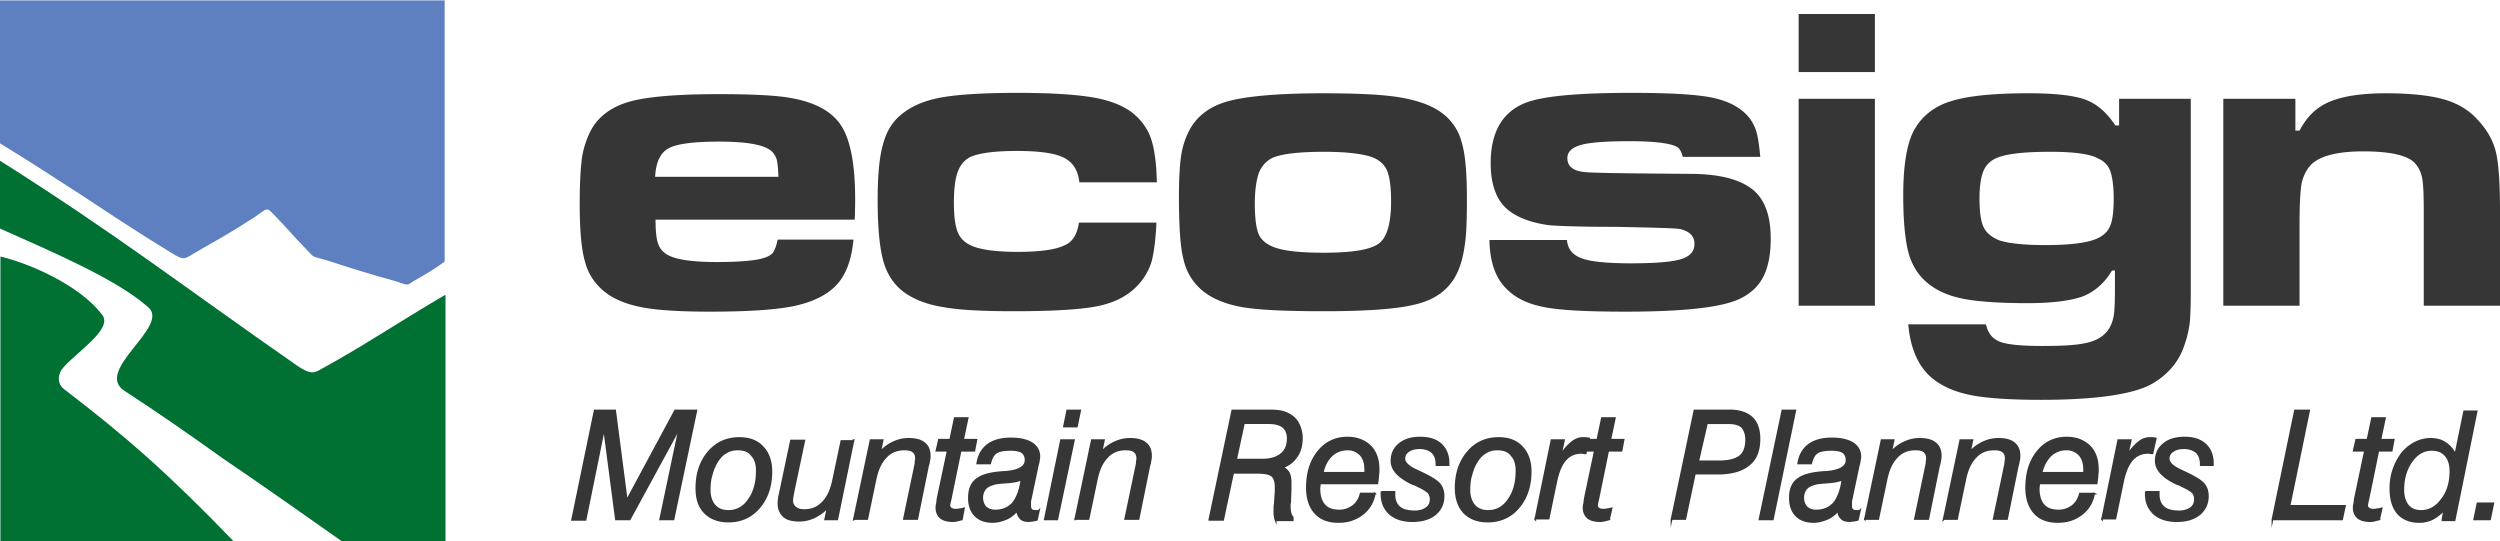 <svg xmlns="http://www.w3.org/2000/svg" fill="none" viewBox="0 0 217 47"><g clip-path="url(#a)"><path fill="#363636" d="m214.757 45.086.29-1.398h1.374l-.289 1.398h-1.375Zm-2.062-4.196c0-.589-.144-1.03-.434-1.361-.289-.332-.687-.479-1.193-.479-.688 0-1.266.331-1.737.994-.47.662-.723 1.472-.723 2.466 0 .589.145 1.03.398 1.361.289.332.651.479 1.121.479.724 0 1.339-.331 1.809-.994.506-.625.759-1.472.759-2.466Zm-.687 4.196.145-.846a3.396 3.396 0 0 1-1.013.81c-.362.183-.76.257-1.158.257-.795 0-1.41-.258-1.844-.736-.434-.515-.651-1.215-.651-2.135 0-.589.072-1.14.253-1.656.181-.552.434-.994.723-1.399a3.61 3.61 0 0 1 1.158-.957c.434-.22.904-.33 1.374-.33.471 0 .905.11 1.23.33.362.221.651.553.904.994l.76-3.717h1.085l-1.917 9.459h-1.049v-.074Zm-5.498 0-.434.11c-.145.037-.253.037-.362.037-.47 0-.832-.11-1.049-.294-.217-.184-.362-.479-.362-.847 0-.073 0-.184.037-.33.036-.148.036-.295.072-.516l.868-4.122h-.977l.217-.957h.977l.398-1.877h1.121l-.398 1.877h1.158l-.181.957h-1.157l-.869 4.232c-.036.11-.036.184-.072.295 0 .073-.036.147-.036.184 0 .11.036.22.145.294.072.074.217.11.397.11.109 0 .217 0 .326-.036.109 0 .253-.037.398-.074l-.217.957Zm-9.26 0 1.953-9.459h1.23l-1.7 8.281h4.811l-.254 1.178h-6.04Zm-10.925-2.392h1.049v.22c0 .48.145.847.435 1.105.289.257.759.368 1.338.368.434 0 .76-.11 1.013-.295.253-.184.362-.441.362-.773a.918.918 0 0 0-.181-.552c-.145-.147-.434-.33-.977-.589-.072-.036-.181-.11-.362-.147-1.266-.589-1.881-1.251-1.881-2.024 0-.589.217-1.104.688-1.472.434-.368 1.049-.552 1.808-.552.76 0 1.375.184 1.809.589.434.404.651.956.651 1.656v.147h-1.049v-.037c0-.478-.109-.81-.362-1.067-.253-.22-.615-.368-1.085-.368-.398 0-.723.074-.977.258a.741.741 0 0 0-.361.662c0 .331.361.7 1.121 1.03l.072.037c.977.442 1.592.81 1.845 1.105.253.294.362.662.362 1.067 0 .662-.253 1.178-.724 1.582-.506.405-1.157.59-1.989.59-.832 0-1.483-.221-1.953-.626-.471-.442-.724-.994-.724-1.73v-.147c.073 0 .072-.037.072-.037Zm-3.87 2.392 1.411-6.883h1.085l-.289 1.289c.361-.552.723-.92 1.012-1.141.29-.221.579-.331.905-.331h.253c.072 0 .181.036.289.036l-.289 1.288h-.036c-.145 0-.253-.036-.326-.036-.542 0-1.013.184-1.374.589-.362.404-.615.993-.796 1.803l-.687 3.313h-1.158v.073Zm-.687-2.245c-.145.773-.507 1.362-1.085 1.803-.579.442-1.266.663-2.062.663-.905 0-1.556-.258-2.026-.773-.47-.515-.723-1.251-.723-2.208 0-1.288.325-2.319.976-3.129s1.519-1.214 2.532-1.214c.832 0 1.483.257 1.99.736.506.515.723 1.178.723 2.024 0 .147 0 .331-.036.552 0 .184-.036.405-.072.663h-4.992v.037c0 .184-.036.33-.036.404 0 .626.144 1.105.434 1.436.289.331.723.478 1.302.478.47 0 .832-.147 1.194-.405.325-.257.542-.625.651-1.067h1.23Zm-4.558-1.803h3.69v-.295c0-.552-.145-.957-.398-1.251a1.514 1.514 0 0 0-1.122-.479 1.99 1.99 0 0 0-1.374.516c-.362.368-.651.846-.796 1.508Zm-8.501 4.048 1.447-6.883h1.049l-.217 1.031c.362-.405.76-.662 1.158-.846a3.075 3.075 0 0 1 1.302-.295c.615 0 1.049.11 1.375.368.325.258.47.626.47 1.104 0 .11 0 .221-.036.368-.037.148-.037.295-.109.479l-.94 4.637h-1.158l.941-4.49c.036-.184.072-.294.072-.442 0-.11.036-.22.036-.33 0-.258-.072-.443-.253-.59-.181-.147-.434-.184-.76-.184-.651 0-1.193.221-1.591.663-.434.441-.724 1.067-.905 1.914l-.723 3.46h-1.158v.036Zm-6.836 0 1.447-6.883h1.049l-.217 1.031a3.451 3.451 0 0 1 1.157-.846 3.075 3.075 0 0 1 1.302-.295c.615 0 1.049.11 1.375.368.325.258.47.626.47 1.104 0 .11 0 .221-.036.368-.036.148-.036.295-.109.479l-.94 4.637h-1.158l.941-4.49c.036-.184.072-.294.072-.442 0-.11.036-.22.036-.33 0-.258-.072-.443-.253-.59-.181-.147-.434-.184-.759-.184-.651 0-1.194.221-1.592.663-.434.441-.723 1.067-.904 1.914l-.724 3.46h-1.157v.036Zm-2.315-.773c-.29.331-.615.59-.977.736-.362.148-.76.258-1.157.258-.652 0-1.158-.184-1.52-.552-.361-.368-.542-.884-.542-1.546 0-.736.217-1.288.687-1.62.47-.367 1.23-.551 2.315-.625h.072c1.23-.074 1.845-.442 1.845-1.03 0-.295-.108-.516-.289-.663-.217-.147-.543-.22-.977-.22-.615 0-1.049.073-1.302.257-.253.184-.398.478-.507.92h-1.121c.109-.736.434-1.252.904-1.62.507-.368 1.158-.552 2.026-.552.796 0 1.375.148 1.809.405.434.295.651.663.651 1.178 0 .074 0 .147-.036.258 0 .11-.036.294-.109.552l-.615 2.907c-.036.11-.036.184-.036.295v.294c0 .11.036.221.109.295.072.073.18.11.361.11h.145c.036 0 .108 0 .145-.037l-.181.81c-.109.037-.217.037-.326.074-.108 0-.253.036-.398.036-.289 0-.542-.073-.687-.22-.217-.221-.289-.405-.289-.7Zm.361-2.687c-.325.148-.795.221-1.338.258-.543.037-.94.074-1.085.147-.326.074-.579.221-.724.405a1.233 1.233 0 0 0-.253.773c0 .331.109.589.29.81.217.184.47.294.832.294.651 0 1.157-.22 1.555-.662.362-.479.615-1.141.723-2.025Zm-7.198 3.46 1.99-9.459h1.121l-1.953 9.46h-1.158Zm-7.632 0 1.989-9.459h3.075c.832 0 1.483.221 1.917.626.434.405.651 1.03.651 1.84 0 .994-.289 1.767-.904 2.245-.615.515-1.52.773-2.713.773h-1.99l-.832 3.938h-1.193v.037Zm2.315-5.042h1.844c.796 0 1.375-.147 1.773-.442.362-.294.543-.773.543-1.435 0-.516-.145-.847-.362-1.104-.253-.221-.651-.332-1.194-.332h-1.845l-.759 3.313Zm-7.741 5.042-.434.11c-.145.037-.254.037-.362.037-.47 0-.832-.11-1.049-.294-.217-.184-.362-.479-.362-.847 0-.073 0-.184.036-.33.037-.148.037-.295.073-.516l.868-4.122h-.977l.217-.957h.977l.398-1.877h1.121l-.398 1.877h1.158l-.181.957h-1.158l-.868 4.232c-.036.11-.036.184-.072.295 0 .073-.036.147-.036.184 0 .11.036.22.144.294.109.074.217.11.398.11.109 0 .217 0 .326-.036.108 0 .253-.037.398-.074l-.217.957Zm-6.403 0 1.411-6.883h1.085l-.289 1.289c.361-.552.723-.92 1.013-1.141.289-.221.578-.331.904-.331h.253c.072 0 .181.036.289.036l-.289 1.288h-.036c-.145 0-.253-.036-.326-.036-.542 0-1.013.184-1.374.589-.362.404-.615.993-.796 1.803l-.687 3.313h-1.158v.073Zm-6.909-2.724c0-1.288.362-2.318 1.049-3.128.687-.81 1.592-1.215 2.677-1.215.868 0 1.555.258 2.026.773.506.516.759 1.252.759 2.135 0 1.288-.361 2.319-1.049 3.129-.687.81-1.591 1.214-2.677 1.214-.868 0-1.555-.258-2.061-.773-.471-.515-.724-1.214-.724-2.135Zm3.617-3.349c-.361 0-.687.074-.976.258-.29.147-.543.405-.76.736a3.833 3.833 0 0 0-.506 1.178c-.145.441-.181.883-.181 1.325 0 .589.145 1.03.434 1.361.289.332.687.479 1.194.479.723 0 1.338-.331 1.772-.994.47-.662.687-1.472.687-2.503 0-.588-.144-1.03-.434-1.325-.253-.367-.687-.515-1.23-.515Zm-9.983 3.68h1.049v.222c0 .478.144.846.434 1.104.289.257.759.368 1.338.368.434 0 .76-.11 1.013-.295.253-.184.362-.441.362-.773a.918.918 0 0 0-.181-.552c-.145-.147-.434-.33-.977-.589-.072-.036-.181-.11-.361-.147-1.266-.589-1.881-1.251-1.881-2.024 0-.589.217-1.104.687-1.472.434-.368 1.049-.552 1.808-.552.76 0 1.375.184 1.809.589.434.404.651.956.651 1.656v.147h-1.049v-.037c0-.478-.108-.81-.362-1.067-.253-.22-.614-.368-1.085-.368-.398 0-.723.074-.976.258a.74.74 0 0 0-.362.662c0 .331.362.7 1.121 1.03l.073.037c.976.442 1.591.81 1.844 1.105.254.294.362.662.362 1.067 0 .662-.253 1.178-.723 1.582-.507.405-1.158.59-1.99.59-.832 0-1.483-.221-1.953-.626-.47-.442-.724-.994-.724-1.73v-.147c.073 0 .073-.037.073-.037Zm-.651.148c-.145.773-.507 1.362-1.086 1.803-.578.442-1.266.663-2.061.663-.905 0-1.556-.258-2.026-.773-.47-.515-.723-1.251-.723-2.208 0-1.288.325-2.319.976-3.129s1.519-1.214 2.532-1.214c.832 0 1.483.257 1.99.736.506.515.723 1.178.723 2.024 0 .147 0 .331-.036.552 0 .184-.036.405-.072.663h-4.992v.037c0 .184-.036.33-.036.404 0 .626.144 1.105.434 1.436.289.331.723.478 1.302.478.47 0 .832-.147 1.194-.405.325-.257.542-.625.651-1.067h1.23Zm-4.522-1.803h3.69v-.295c0-.552-.145-.957-.398-1.251a1.514 1.514 0 0 0-1.122-.479c-.542 0-1.012.184-1.374.516-.398.368-.651.846-.796 1.508Zm-9.839 4.048 1.99-9.459h3.183c.506 0 .904.037 1.193.11.254.074.507.185.724.332.325.22.543.478.687.81.145.33.253.699.253 1.14 0 .626-.144 1.178-.434 1.583a2.32 2.32 0 0 1-1.23.957c.254.147.435.294.543.515.109.221.145.516.145.884v.478l-.036.957c0 .147 0 .258-.037.331v.258c0 .258.037.478.073.589.036.147.108.22.181.331v.258h-1.483a1.068 1.068 0 0 1-.073-.332c-.036-.11-.036-.22-.036-.368v-.294c0-.11 0-.258.036-.442l.073-1.067v-.368c0-.479-.109-.81-.326-.994-.217-.184-.687-.258-1.375-.258h-1.989l-.868 4.086h-1.194v-.037Zm2.315-5.19h2.243c.723 0 1.266-.147 1.664-.478.398-.294.579-.773.579-1.362 0-.441-.145-.773-.398-.993-.29-.221-.688-.332-1.23-.332h-2.171l-.687 3.166Zm-13.962 5.19 1.446-6.883h1.05l-.218 1.031a3.46 3.46 0 0 1 1.158-.846 3.075 3.075 0 0 1 1.302-.295c.615 0 1.05.11 1.375.368.325.258.47.626.47 1.104 0 .11 0 .221-.036.368-.036.148-.036.295-.109.479l-.94 4.637h-1.158l.94-4.49c.037-.184.073-.294.073-.442 0-.11.036-.22.036-.33 0-.258-.072-.443-.253-.59-.18-.147-.434-.184-.76-.184-.65 0-1.193.221-1.591.663-.434.441-.724 1.067-.904 1.914l-.724 3.46h-1.157v.036Zm-2.641 0 1.41-6.883h1.122l-1.447 6.883h-1.085Zm1.664-8.06.29-1.399h1.12l-.289 1.399H92.35Zm-4.052 7.287c-.289.331-.614.59-.976.736-.362.148-.76.258-1.158.258-.65 0-1.157-.184-1.519-.552-.362-.368-.543-.884-.543-1.546 0-.736.218-1.288.688-1.62.47-.367 1.23-.551 2.315-.625h.072c1.23-.074 1.845-.442 1.845-1.03 0-.295-.109-.516-.29-.663-.216-.147-.542-.22-.976-.22-.615 0-1.05.073-1.302.257-.254.184-.398.478-.507.92h-1.121c.108-.736.434-1.252.904-1.62.507-.368 1.158-.552 2.026-.552.796 0 1.374.148 1.809.405.434.295.65.663.65 1.178 0 .074 0 .147-.035.258 0 .11-.037.294-.11.552l-.614 2.907c-.036.11-.036.184-.036.295v.294c0 .11.036.221.108.295.073.073.181.11.362.11h.145c.036 0 .108 0 .144-.037l-.18.81c-.109.037-.217.037-.326.074-.108 0-.253.036-.398.036-.29 0-.543-.073-.687-.22-.181-.221-.29-.405-.29-.7Zm.362-2.687c-.325.148-.796.221-1.338.258-.543.037-.94.074-1.085.147-.326.074-.58.221-.724.405a1.228 1.228 0 0 0-.253.773c0 .331.109.589.29.81.216.184.47.294.831.294.651 0 1.158-.22 1.556-.662.361-.479.615-1.141.723-2.025Zm-5.172 3.46-.435.11c-.144.037-.253.037-.361.037-.47 0-.832-.11-1.05-.294-.216-.184-.361-.479-.361-.847 0-.073 0-.184.036-.33.036-.148.036-.295.072-.516l.869-4.122h-.977l.217-.957h.977l.398-1.877h1.12l-.397 1.877h1.158l-.181.957h-1.194l-.868 4.232c-.036.11-.036.184-.073.295 0 .073-.036.147-.036.184 0 .11.037.22.145.294.108.074.217.11.398.11.108 0 .217 0 .325-.036.109 0 .254-.037.398-.074l-.18.957Zm-9.37 0 1.448-6.883h1.049l-.217 1.031a3.46 3.46 0 0 1 1.157-.846 3.075 3.075 0 0 1 1.302-.295c.615 0 1.05.11 1.375.368.326.258.47.626.47 1.104 0 .11 0 .221-.036.368-.036.148-.036.295-.109.479l-.94 4.637h-1.157l.94-4.49c.036-.184.072-.294.072-.442 0-.11.036-.22.036-.33 0-.258-.072-.443-.253-.59-.18-.147-.434-.184-.76-.184-.65 0-1.193.221-1.59.663-.435.441-.724 1.067-.905 1.914l-.724 3.46h-1.157v.036Zm-.035-6.883-1.411 6.883h-1.05l.218-1.03a4.06 4.06 0 0 1-1.158.846 3.076 3.076 0 0 1-1.302.294c-.579 0-1.049-.11-1.338-.368-.29-.257-.47-.625-.47-1.104 0-.147 0-.257.036-.405 0-.147.036-.294.072-.441l.977-4.638h1.157l-.94 4.454v.037c-.073.33-.109.552-.109.736a.72.72 0 0 0 .29.589c.18.147.434.22.76.22.65 0 1.157-.22 1.59-.662.435-.442.724-1.067.905-1.914l.724-3.423h1.049v-.074Zm-13.637 4.16c0-1.289.361-2.32 1.048-3.129.688-.81 1.592-1.215 2.677-1.215.868 0 1.556.258 2.026.773.506.516.76 1.252.76 2.135 0 1.288-.362 2.319-1.05 3.129-.687.81-1.591 1.214-2.676 1.214-.868 0-1.556-.258-2.062-.773-.507-.515-.724-1.214-.724-2.135Zm3.58-3.35c-.361 0-.687.074-.976.258-.29.147-.543.405-.76.736a3.845 3.845 0 0 0-.506 1.178c-.145.441-.181.883-.181 1.325 0 .589.145 1.03.434 1.361.29.332.687.479 1.194.479.723 0 1.338-.331 1.772-.994.47-.662.688-1.472.688-2.503 0-.588-.145-1.03-.434-1.325-.254-.367-.688-.515-1.23-.515Zm-14.36 6.073 1.953-9.459h1.773l1.013 7.803 4.196-7.803h1.844l-1.989 9.46h-1.157l1.519-7.215c.036-.184.108-.368.144-.515.037-.147.109-.294.145-.442l-4.45 8.171h-1.193l-1.085-8.281v.478c0 .11-.036.221-.036.368l-1.52 7.472h-1.157v-.037Z"/><path stroke="#363636" stroke-miterlimit="22.93" stroke-width=".15" d="m214.757 45.086.29-1.398h1.374l-.289 1.398h-1.375Zm-2.062-4.196c0-.589-.144-1.03-.434-1.361-.289-.332-.687-.479-1.193-.479-.688 0-1.266.331-1.737.994-.47.662-.723 1.472-.723 2.466 0 .589.145 1.03.398 1.361.289.332.651.479 1.121.479.724 0 1.339-.331 1.809-.994.506-.625.759-1.472.759-2.466Zm-.687 4.196.145-.846a3.396 3.396 0 0 1-1.013.81c-.362.183-.76.257-1.158.257-.795 0-1.41-.258-1.844-.736-.434-.515-.651-1.215-.651-2.135 0-.589.072-1.14.253-1.656.181-.552.434-.994.723-1.399a3.61 3.61 0 0 1 1.158-.957c.434-.22.904-.33 1.374-.33.471 0 .905.11 1.23.33.362.221.651.553.904.994l.76-3.717h1.085l-1.917 9.459h-1.049v-.074Zm-5.498 0-.434.11c-.145.037-.253.037-.362.037-.47 0-.832-.11-1.049-.294-.217-.184-.362-.479-.362-.847 0-.073 0-.184.037-.33.036-.148.036-.295.072-.516l.868-4.122h-.977l.217-.957h.977l.398-1.877h1.121l-.398 1.877h1.158l-.181.957h-1.157l-.869 4.232c-.036.11-.036.184-.072.295 0 .073-.036.147-.036.184 0 .11.036.22.145.294.072.074.217.11.397.11.109 0 .217 0 .326-.036.109 0 .253-.037.398-.074l-.217.957Zm-9.26 0 1.953-9.459h1.23l-1.7 8.281h4.811l-.254 1.178h-6.04Zm-10.925-2.392h1.05v.22c0 .48.144.847.434 1.105.289.257.759.368 1.338.368.434 0 .76-.11 1.013-.295.253-.184.362-.441.362-.773a.918.918 0 0 0-.181-.552c-.145-.147-.434-.33-.977-.589-.072-.036-.181-.11-.362-.147-1.266-.589-1.881-1.251-1.881-2.024 0-.589.217-1.104.688-1.472.434-.368 1.049-.552 1.808-.552.76 0 1.375.184 1.809.589.434.404.651.956.651 1.656v.147h-1.049v-.037c0-.478-.109-.81-.362-1.067-.253-.22-.615-.368-1.085-.368-.398 0-.723.074-.977.258a.741.741 0 0 0-.361.662c0 .331.361.7 1.121 1.03l.072.037c.977.442 1.592.81 1.845 1.105.253.294.362.662.362 1.067 0 .662-.253 1.178-.724 1.582-.506.405-1.157.59-1.989.59-.832 0-1.483-.221-1.953-.626-.471-.442-.724-.994-.724-1.73v-.147c.073 0 .072-.037.072-.037Zm-3.87 2.392 1.411-6.883h1.085l-.289 1.289c.361-.552.723-.92 1.012-1.141.29-.221.579-.331.905-.331h.253c.072 0 .181.036.289.036l-.289 1.288h-.036c-.145 0-.253-.036-.326-.036-.542 0-1.013.184-1.374.589-.362.404-.615.993-.796 1.803l-.687 3.313h-1.158v.073Zm-.687-2.245c-.145.773-.507 1.362-1.085 1.803-.579.442-1.266.663-2.062.663-.905 0-1.556-.258-2.026-.773-.47-.515-.723-1.251-.723-2.208 0-1.288.325-2.319.976-3.129s1.519-1.214 2.532-1.214c.832 0 1.483.257 1.99.736.506.515.723 1.178.723 2.024 0 .147 0 .331-.036.552 0 .184-.036.405-.072.663h-4.992v.037c0 .184-.036.33-.036.404 0 .626.144 1.105.434 1.436.289.331.723.478 1.302.478.47 0 .832-.147 1.194-.405.325-.257.542-.625.651-1.067h1.23Zm-4.558-1.803h3.69v-.295c0-.552-.145-.957-.398-1.251a1.514 1.514 0 0 0-1.122-.479 1.99 1.99 0 0 0-1.374.516c-.362.368-.651.846-.796 1.508Zm-8.501 4.048 1.447-6.883h1.049l-.217 1.031c.362-.405.76-.662 1.158-.846a3.075 3.075 0 0 1 1.302-.295c.615 0 1.049.11 1.375.368.325.258.47.626.47 1.104 0 .11 0 .221-.036.368-.037.148-.037.295-.109.479l-.94 4.637h-1.158l.941-4.49c.036-.184.072-.294.072-.442 0-.11.036-.22.036-.33 0-.258-.072-.443-.253-.59-.181-.147-.434-.184-.76-.184-.651 0-1.193.221-1.591.663-.434.441-.724 1.067-.905 1.914l-.723 3.46h-1.158v.036Zm-6.836 0 1.447-6.883h1.049l-.217 1.031a3.451 3.451 0 0 1 1.157-.846 3.075 3.075 0 0 1 1.302-.295c.615 0 1.049.11 1.375.368.325.258.47.626.47 1.104 0 .11 0 .221-.036.368-.036.148-.036.295-.109.479l-.94 4.637h-1.158l.941-4.49c.036-.184.072-.294.072-.442 0-.11.036-.22.036-.33 0-.258-.072-.443-.253-.59-.181-.147-.434-.184-.759-.184-.651 0-1.194.221-1.592.663-.434.441-.723 1.067-.904 1.914l-.724 3.46h-1.157v.036Zm-2.315-.773c-.29.331-.615.59-.977.736-.362.148-.76.258-1.157.258-.652 0-1.158-.184-1.52-.552-.361-.368-.542-.884-.542-1.546 0-.736.217-1.288.687-1.62.47-.367 1.23-.551 2.315-.625h.072c1.23-.074 1.845-.442 1.845-1.03 0-.295-.108-.516-.289-.663-.217-.147-.543-.22-.977-.22-.615 0-1.049.073-1.302.257-.253.184-.398.478-.507.92h-1.121c.109-.736.434-1.252.904-1.62.507-.368 1.158-.552 2.026-.552.796 0 1.375.148 1.809.405.434.295.651.663.651 1.178 0 .074 0 .147-.036.258 0 .11-.036.294-.109.552l-.615 2.907c-.036.11-.036.184-.036.295v.294c0 .11.036.221.109.295.072.073.18.11.361.11h.145c.036 0 .108 0 .145-.037l-.181.81c-.109.037-.217.037-.326.074-.108 0-.253.036-.398.036-.289 0-.542-.073-.687-.22-.217-.221-.289-.405-.289-.7Zm.361-2.687c-.325.148-.795.221-1.338.258-.543.037-.94.074-1.085.147-.326.074-.579.221-.724.405a1.233 1.233 0 0 0-.253.773c0 .331.109.589.29.81.217.184.47.294.832.294.651 0 1.157-.22 1.555-.662.362-.479.615-1.141.723-2.025Zm-7.198 3.46 1.99-9.459h1.121l-1.953 9.46h-1.158Zm-7.632 0 1.989-9.459h3.075c.832 0 1.483.221 1.917.626.434.405.651 1.03.651 1.84 0 .994-.289 1.767-.904 2.245-.615.515-1.52.773-2.713.773h-1.99l-.832 3.938h-1.193v.037Zm2.315-5.042h1.844c.796 0 1.375-.147 1.773-.442.362-.294.543-.773.543-1.435 0-.516-.145-.847-.362-1.104-.253-.221-.651-.332-1.194-.332h-1.845l-.759 3.313Zm-7.741 5.042-.434.11c-.145.037-.254.037-.362.037-.47 0-.832-.11-1.049-.294-.217-.184-.362-.479-.362-.847 0-.073 0-.184.036-.33.037-.148.037-.295.073-.516l.868-4.122h-.977l.217-.957h.977l.398-1.877h1.121l-.398 1.877h1.158l-.181.957h-1.158l-.868 4.232c-.036.11-.036.184-.072.295 0 .073-.036.147-.036.184 0 .11.036.22.144.294.109.074.217.11.398.11.109 0 .217 0 .326-.036.108 0 .253-.037.398-.074l-.217.957Zm-6.403 0 1.411-6.883h1.085l-.289 1.289c.361-.552.723-.92 1.013-1.141.289-.221.578-.331.904-.331h.253c.072 0 .181.036.289.036l-.289 1.288h-.036c-.145 0-.253-.036-.326-.036-.542 0-1.013.184-1.374.589-.362.404-.615.993-.796 1.803l-.687 3.313h-1.158v.073Zm-6.909-2.724c0-1.288.362-2.318 1.049-3.128.687-.81 1.592-1.215 2.677-1.215.868 0 1.555.258 2.026.773.506.516.759 1.252.759 2.135 0 1.288-.361 2.319-1.049 3.129-.687.81-1.591 1.214-2.677 1.214-.868 0-1.555-.258-2.061-.773-.471-.515-.724-1.214-.724-2.135Zm3.617-3.349c-.361 0-.687.074-.976.258-.29.147-.543.405-.76.736a3.833 3.833 0 0 0-.506 1.178c-.145.441-.181.883-.181 1.325 0 .589.145 1.03.434 1.361.289.332.687.479 1.194.479.723 0 1.338-.331 1.772-.994.47-.662.687-1.472.687-2.503 0-.588-.144-1.03-.434-1.325-.253-.367-.687-.515-1.23-.515Zm-9.983 3.68h1.049v.222c0 .478.144.846.434 1.104.289.257.759.368 1.338.368.434 0 .76-.11 1.013-.295.253-.184.362-.441.362-.773a.918.918 0 0 0-.181-.552c-.145-.147-.434-.33-.977-.589-.072-.036-.181-.11-.361-.147-1.267-.589-1.881-1.251-1.881-2.024 0-.589.217-1.104.687-1.472.434-.368 1.049-.552 1.808-.552.76 0 1.375.184 1.809.589.434.404.651.956.651 1.656v.147h-1.049v-.037c0-.478-.108-.81-.362-1.067-.253-.22-.614-.368-1.085-.368-.398 0-.723.074-.976.258a.74.74 0 0 0-.362.662c0 .331.362.7 1.121 1.03l.073.037c.976.442 1.591.81 1.844 1.105.254.294.362.662.362 1.067 0 .662-.253 1.178-.723 1.582-.507.405-1.158.59-1.99.59-.832 0-1.483-.221-1.953-.626-.47-.442-.724-.994-.724-1.73v-.147c.073 0 .073-.037.073-.037Zm-.651.148c-.145.773-.507 1.362-1.086 1.803-.578.442-1.266.663-2.061.663-.905 0-1.556-.258-2.026-.773-.47-.515-.723-1.251-.723-2.208 0-1.288.325-2.319.976-3.129s1.519-1.214 2.532-1.214c.832 0 1.483.257 1.99.736.506.515.723 1.178.723 2.024 0 .147 0 .331-.036.552 0 .184-.036.405-.072.663h-4.992v.037c0 .184-.036.33-.036.404 0 .626.144 1.105.434 1.436.289.331.723.478 1.302.478.47 0 .832-.147 1.194-.405.325-.257.542-.625.651-1.067h1.23Zm-4.522-1.803h3.69v-.295c0-.552-.145-.957-.398-1.251a1.514 1.514 0 0 0-1.122-.479c-.542 0-1.012.184-1.374.516-.398.368-.651.846-.796 1.508Zm-9.839 4.048 1.99-9.459h3.183c.506 0 .904.037 1.193.11.254.074.507.185.724.332.325.22.543.478.687.81.145.33.253.699.253 1.14 0 .626-.144 1.178-.434 1.583a2.32 2.32 0 0 1-1.23.957c.254.147.435.294.543.515.109.221.145.516.145.884v.478l-.036.957c0 .147 0 .258-.037.331v.258c0 .258.037.478.073.589.036.147.108.22.181.331v.258h-1.483a1.068 1.068 0 0 1-.073-.332c-.036-.11-.036-.22-.036-.368v-.294c0-.11 0-.258.036-.442l.073-1.067v-.368c0-.479-.109-.81-.326-.994-.217-.184-.687-.258-1.375-.258h-1.989l-.868 4.086h-1.194v-.037Zm2.315-5.19h2.243c.723 0 1.266-.147 1.664-.478.398-.294.579-.773.579-1.362 0-.441-.145-.773-.398-.993-.29-.221-.688-.332-1.23-.332h-2.171l-.687 3.166Zm-13.962 5.19 1.446-6.883h1.05l-.218 1.031a3.46 3.46 0 0 1 1.158-.846 3.075 3.075 0 0 1 1.302-.295c.615 0 1.05.11 1.375.368.325.258.47.626.47 1.104 0 .11 0 .221-.036.368-.036.148-.036.295-.109.479l-.94 4.637h-1.158l.94-4.49c.037-.184.073-.294.073-.442 0-.11.036-.22.036-.33 0-.258-.072-.443-.253-.59-.18-.147-.434-.184-.76-.184-.65 0-1.193.221-1.591.663-.434.441-.724 1.067-.904 1.914l-.724 3.46h-1.157v.036Zm-2.641 0 1.41-6.883h1.122l-1.447 6.883h-1.085Zm1.664-8.06.29-1.399h1.12l-.289 1.399H92.35Zm-4.052 7.287c-.289.331-.614.59-.976.736-.362.148-.76.258-1.158.258-.65 0-1.157-.184-1.519-.552-.362-.368-.543-.884-.543-1.546 0-.736.218-1.288.688-1.62.47-.367 1.23-.551 2.315-.625h.072c1.23-.074 1.845-.442 1.845-1.03 0-.295-.109-.516-.29-.663-.216-.147-.542-.22-.976-.22-.615 0-1.05.073-1.302.257-.254.184-.398.478-.507.92h-1.121c.108-.736.434-1.252.904-1.62.507-.368 1.158-.552 2.026-.552.796 0 1.374.148 1.809.405.434.295.65.663.65 1.178 0 .074 0 .147-.035.258 0 .11-.037.294-.11.552l-.614 2.907c-.036.11-.036.184-.036.295v.294c0 .11.036.221.108.295.073.073.181.11.362.11h.145c.036 0 .108 0 .144-.037l-.18.81c-.109.037-.217.037-.326.074-.108 0-.253.036-.398.036-.29 0-.543-.073-.687-.22-.181-.221-.29-.405-.29-.7Zm.362-2.687c-.325.148-.796.221-1.338.258-.543.037-.94.074-1.085.147-.326.074-.58.221-.724.405a1.228 1.228 0 0 0-.253.773c0 .331.109.589.29.81.216.184.47.294.831.294.651 0 1.158-.22 1.556-.662.361-.479.615-1.141.723-2.025Zm-5.172 3.46-.435.11c-.144.037-.253.037-.361.037-.47 0-.832-.11-1.05-.294-.216-.184-.361-.479-.361-.847 0-.073 0-.184.036-.33.036-.148.036-.295.072-.516l.869-4.122h-.977l.217-.957h.977l.398-1.877h1.12l-.397 1.877h1.158l-.181.957h-1.194l-.868 4.232c-.036.11-.036.184-.073.295 0 .073-.036.147-.036.184 0 .11.037.22.145.294.108.074.217.11.398.11.108 0 .217 0 .325-.036.109 0 .254-.037.398-.074l-.18.957Zm-9.37 0 1.448-6.883h1.049l-.217 1.031a3.46 3.46 0 0 1 1.157-.846 3.075 3.075 0 0 1 1.302-.295c.615 0 1.05.11 1.375.368.326.258.47.626.47 1.104 0 .11 0 .221-.036.368-.036.148-.036.295-.109.479l-.94 4.637h-1.157l.94-4.49c.036-.184.072-.294.072-.442 0-.11.036-.22.036-.33 0-.258-.072-.443-.253-.59-.18-.147-.434-.184-.76-.184-.65 0-1.193.221-1.59.663-.435.441-.724 1.067-.905 1.914l-.724 3.46h-1.157v.036Zm-.035-6.883-1.411 6.883h-1.05l.218-1.03a4.06 4.06 0 0 1-1.158.846 3.076 3.076 0 0 1-1.302.294c-.579 0-1.049-.11-1.338-.368-.29-.257-.47-.625-.47-1.104 0-.147 0-.257.036-.405 0-.147.036-.294.072-.441l.977-4.638h1.157l-.94 4.454v.037c-.073.33-.109.552-.109.736a.72.72 0 0 0 .29.589c.18.147.434.22.76.22.65 0 1.157-.22 1.59-.662.435-.442.724-1.067.905-1.914l.724-3.423h1.049v-.074Zm-13.637 4.16c0-1.289.361-2.32 1.048-3.129.688-.81 1.592-1.215 2.677-1.215.868 0 1.556.258 2.026.773.506.516.76 1.252.76 2.135 0 1.288-.362 2.319-1.05 3.129-.687.81-1.591 1.214-2.676 1.214-.868 0-1.556-.258-2.062-.773-.507-.515-.724-1.214-.724-2.135Zm3.58-3.35c-.361 0-.687.074-.976.258-.29.147-.543.405-.76.736a3.845 3.845 0 0 0-.506 1.178c-.145.441-.181.883-.181 1.325 0 .589.145 1.03.434 1.361.29.332.687.479 1.194.479.723 0 1.338-.331 1.772-.994.47-.662.688-1.472.688-2.503 0-.588-.145-1.03-.434-1.325-.254-.367-.688-.515-1.23-.515Zm-14.36 6.073 1.953-9.459h1.773l1.013 7.803 4.196-7.803h1.844l-1.989 9.46h-1.157l1.519-7.215c.036-.184.108-.368.144-.515.037-.147.109-.294.145-.442l-4.45 8.171h-1.193l-1.085-8.281v.478c0 .11-.036.221-.036.368l-1.52 7.472h-1.157v-.037Z"/><path fill="#5E80C0" fill-rule="evenodd" d="M0 0v12.44c2.532 1.546 4.666 2.944 6.837 4.343 2.532 1.656 4.81 3.202 7.958 5.116 1.266.773 1.121.626 2.387-.11 1.773-1.031 2.532-1.399 4.92-2.945 1.12-.773 1.012-.883 1.627-.258 1.266 1.289 1.628 1.804 2.894 3.092.76.773.362.515 1.628.883 2.387.773 4.051 1.289 5.932 1.804 1.266.368 1.013.515 1.773 0 1.121-.626 1.772-1.03 2.64-1.656V.037H0V0Z" clip-rule="evenodd"/><path fill="#007132" fill-rule="evenodd" d="M38.669 46.963V25.58c-4.16 2.429-7.163 4.49-10.96 6.55-.507.258-.76.369-1.882-.367C15.518 24.586 10.345 20.5 0 13.949v5.889c4.268 1.914 10.056 4.343 12.841 6.809 2.026 1.656-4.774 5.52-2.025 7.287 2.785 1.804 5.534 3.718 8.573 5.89 3.038 2.06 6.294 4.342 10.309 7.176h8.97v-.037ZM.036 22.267V47h20.257c-5.68-5.889-9.333-9.09-14.722-13.213-.507-.368-.615-1.03-.254-1.656 1.013-1.399 4.667-3.57 3.51-4.858-1.882-2.466-6.15-4.38-8.79-5.006Z" clip-rule="evenodd"/><path fill="#363636" d="M193.018 8.576h6.221v2.76h.362c.615-1.178 1.447-2.024 2.605-2.503 1.121-.478 2.749-.736 4.883-.736s3.798.184 4.992.515c1.193.332 2.206.92 2.966 1.767.796.847 1.338 1.767 1.591 2.797.254 1.03.362 2.76.362 5.226v8.134h-6.619v-8.17c0-1.436-.037-2.43-.145-2.945-.109-.515-.326-.957-.687-1.325-.652-.625-2.135-.957-4.413-.957-2.279 0-3.799.405-4.558 1.178-.398.442-.651.957-.796 1.583-.109.626-.181 1.766-.181 3.423v7.213h-6.619V8.576h.036Zm-15.084 4.6c-2.496 0-4.124.221-4.884.663a2.095 2.095 0 0 0-.94 1.14c-.181.516-.29 1.252-.29 2.246 0 1.14.109 1.987.362 2.502.253.516.724.884 1.375 1.142.796.257 2.134.404 3.979.404 2.532 0 4.16-.257 4.919-.81.398-.257.651-.625.796-1.104.145-.478.217-1.177.217-2.134 0-1.03-.108-1.84-.289-2.356-.181-.515-.543-.883-1.049-1.104-.688-.405-2.134-.589-4.196-.589Zm6.004-4.6h6.222V25.1c0 1.51-.036 2.54-.108 3.055a9.572 9.572 0 0 1-.471 1.877 5.668 5.668 0 0 1-1.447 2.282c-.687.662-1.447 1.14-2.315 1.435-1.808.626-4.702.957-8.645.957-2.785 0-4.883-.147-6.258-.441-1.374-.295-2.496-.81-3.328-1.546-1.121-.994-1.772-2.54-1.953-4.564h6.728l.072.184c.181.7.615 1.14 1.266 1.362.652.22 1.845.33 3.582.33 1.736 0 3.002-.073 3.762-.257.759-.147 1.374-.478 1.772-.92.326-.368.506-.773.615-1.251.108-.442.145-1.288.145-2.54v-1.582h-.254c-.651 1.104-1.519 1.84-2.532 2.245-1.013.368-2.604.589-4.811.589-2.206 0-4.015-.11-5.317-.332-1.266-.22-2.279-.625-3.039-1.177-.94-.663-1.555-1.546-1.917-2.687-.325-1.104-.506-2.834-.506-5.153 0-2.797.362-4.748 1.049-5.852.687-1.14 1.772-1.95 3.183-2.355 1.447-.442 3.654-.663 6.62-.663 2.315 0 3.943.184 4.955.552 1.013.368 1.881 1.141 2.605 2.245h.325V8.576Zm-27.816-7.361h6.619v5.042h-6.619V1.215Zm0 7.36h6.619v17.961h-6.619V8.576Zm-26.841 12.257h6.729c.072.773.47 1.288 1.266 1.582.759.295 2.206.442 4.268.442s3.581-.11 4.377-.368c.759-.22 1.157-.663 1.157-1.325 0-.626-.361-1.03-1.121-1.252-.326-.11-2.207-.147-5.643-.22-3.183 0-5.136-.074-5.896-.147-2.062-.295-3.473-.994-4.196-2.062-.543-.81-.832-1.913-.832-3.312 0-2.65.977-4.38 2.894-5.19 1.447-.625 4.557-.92 9.332-.92 3.003 0 5.173.11 6.548.332 1.374.22 2.423.662 3.183 1.325.47.404.796.883 1.013 1.435.217.552.325 1.399.434 2.466h-6.728c-.109-.442-.29-.736-.471-.847-.542-.33-1.953-.515-4.16-.515-2.061 0-3.472.11-4.232.331-.759.221-1.157.59-1.157 1.141 0 .736.542 1.141 1.591 1.215.832.074 3.835.11 9.007.147 2.496 0 4.269.442 5.39 1.288 1.121.847 1.664 2.282 1.664 4.343 0 1.362-.217 2.466-.651 3.313-.434.846-1.122 1.472-2.062 1.914-1.555.736-4.847 1.104-9.875 1.104-3.22 0-5.535-.11-6.945-.368-1.411-.258-2.496-.736-3.292-1.51-1.049-.956-1.555-2.392-1.592-4.342Zm-14.36-7.656c-2.207 0-3.654.184-4.449.515-.543.258-.941.7-1.194 1.289-.217.625-.362 1.509-.362 2.686 0 1.178.109 2.025.29 2.54.18.515.578.883 1.121 1.14.832.406 2.351.59 4.558.59 2.496 0 4.087-.258 4.811-.81.687-.515 1.049-1.73 1.049-3.644 0-1.177-.109-2.06-.326-2.613-.217-.552-.615-.92-1.194-1.178-.832-.33-2.278-.515-4.304-.515Zm-.073-5.079c3.003 0 5.246.11 6.729.368 1.483.258 2.64.663 3.508 1.288a4.531 4.531 0 0 1 1.773 2.54c.325 1.03.47 2.687.47 4.932 0 1.656-.036 2.944-.145 3.754-.108.846-.253 1.582-.506 2.245-.615 1.693-1.917 2.76-3.834 3.202-1.592.405-4.269.589-7.995.589-3.291 0-5.642-.11-7.089-.368-1.411-.258-2.569-.736-3.401-1.435-.832-.7-1.374-1.583-1.627-2.687-.29-1.104-.398-2.945-.398-5.558 0-1.472.072-2.613.181-3.386a6.94 6.94 0 0 1 .651-2.135c.651-1.325 1.808-2.208 3.4-2.65 1.592-.441 4.341-.699 8.283-.699ZM93.651 19.323h6.728c-.072 1.509-.217 2.65-.434 3.422a5.207 5.207 0 0 1-1.23 2.062c-.832.883-1.989 1.472-3.436 1.766-1.447.295-3.87.442-7.343.442-2.713 0-4.775-.11-6.113-.368-1.375-.221-2.496-.663-3.364-1.288-.832-.626-1.447-1.51-1.773-2.65-.325-1.141-.506-2.908-.506-5.3 0-2.172.145-3.791.47-4.895.29-1.104.832-1.988 1.628-2.613.868-.7 1.99-1.178 3.4-1.436 1.41-.257 3.617-.405 6.62-.405 3.002 0 5.136.148 6.62.405 1.482.258 2.676.736 3.508 1.436.687.588 1.194 1.288 1.483 2.134.29.847.47 2.098.507 3.791h-6.728c-.11-1.03-.543-1.73-1.339-2.135-.796-.404-2.134-.588-4.087-.588-1.954 0-3.328.184-4.088.552-.47.257-.832.662-1.049 1.288-.217.589-.326 1.472-.326 2.65s.109 1.987.326 2.54c.217.552.615.92 1.158 1.177.832.368 2.17.552 4.05.552 1.882 0 3.293-.184 4.016-.552.724-.258 1.158-.957 1.302-1.987Zm-26.08-3.975c-.036-.7-.073-1.178-.145-1.473a1.676 1.676 0 0 0-.398-.699c-.579-.589-2.098-.883-4.594-.883-2.206 0-3.69.184-4.413.589-.723.405-1.085 1.214-1.157 2.466H67.57Zm-.073 5.447h6.584c-.181 1.95-.76 3.35-1.773 4.232-.832.736-2.061 1.289-3.617 1.583-1.555.294-3.906.442-7.017.442-2.569 0-4.522-.11-5.896-.368-1.375-.258-2.46-.7-3.256-1.325-.832-.663-1.447-1.51-1.736-2.614-.326-1.104-.47-2.797-.47-5.042 0-1.693.072-2.981.18-3.864.109-.847.362-1.62.688-2.319.687-1.435 1.989-2.356 3.834-2.797 1.592-.368 4.051-.552 7.38-.552 2.93 0 5.027.11 6.22.331 2.135.368 3.618 1.178 4.414 2.43.796 1.25 1.194 3.385 1.194 6.33 0 .294 0 .883-.037 1.803H56.9c0 .92.072 1.583.18 1.95.11.406.326.737.688.994.651.479 2.134.736 4.45.736 1.482 0 2.567-.073 3.327-.184.724-.11 1.23-.294 1.52-.588.18-.258.325-.626.433-1.178Z"/></g><defs><clipPath id="a"><path fill="#fff" d="M0 0h217v47H0z"/></clipPath></defs></svg>
